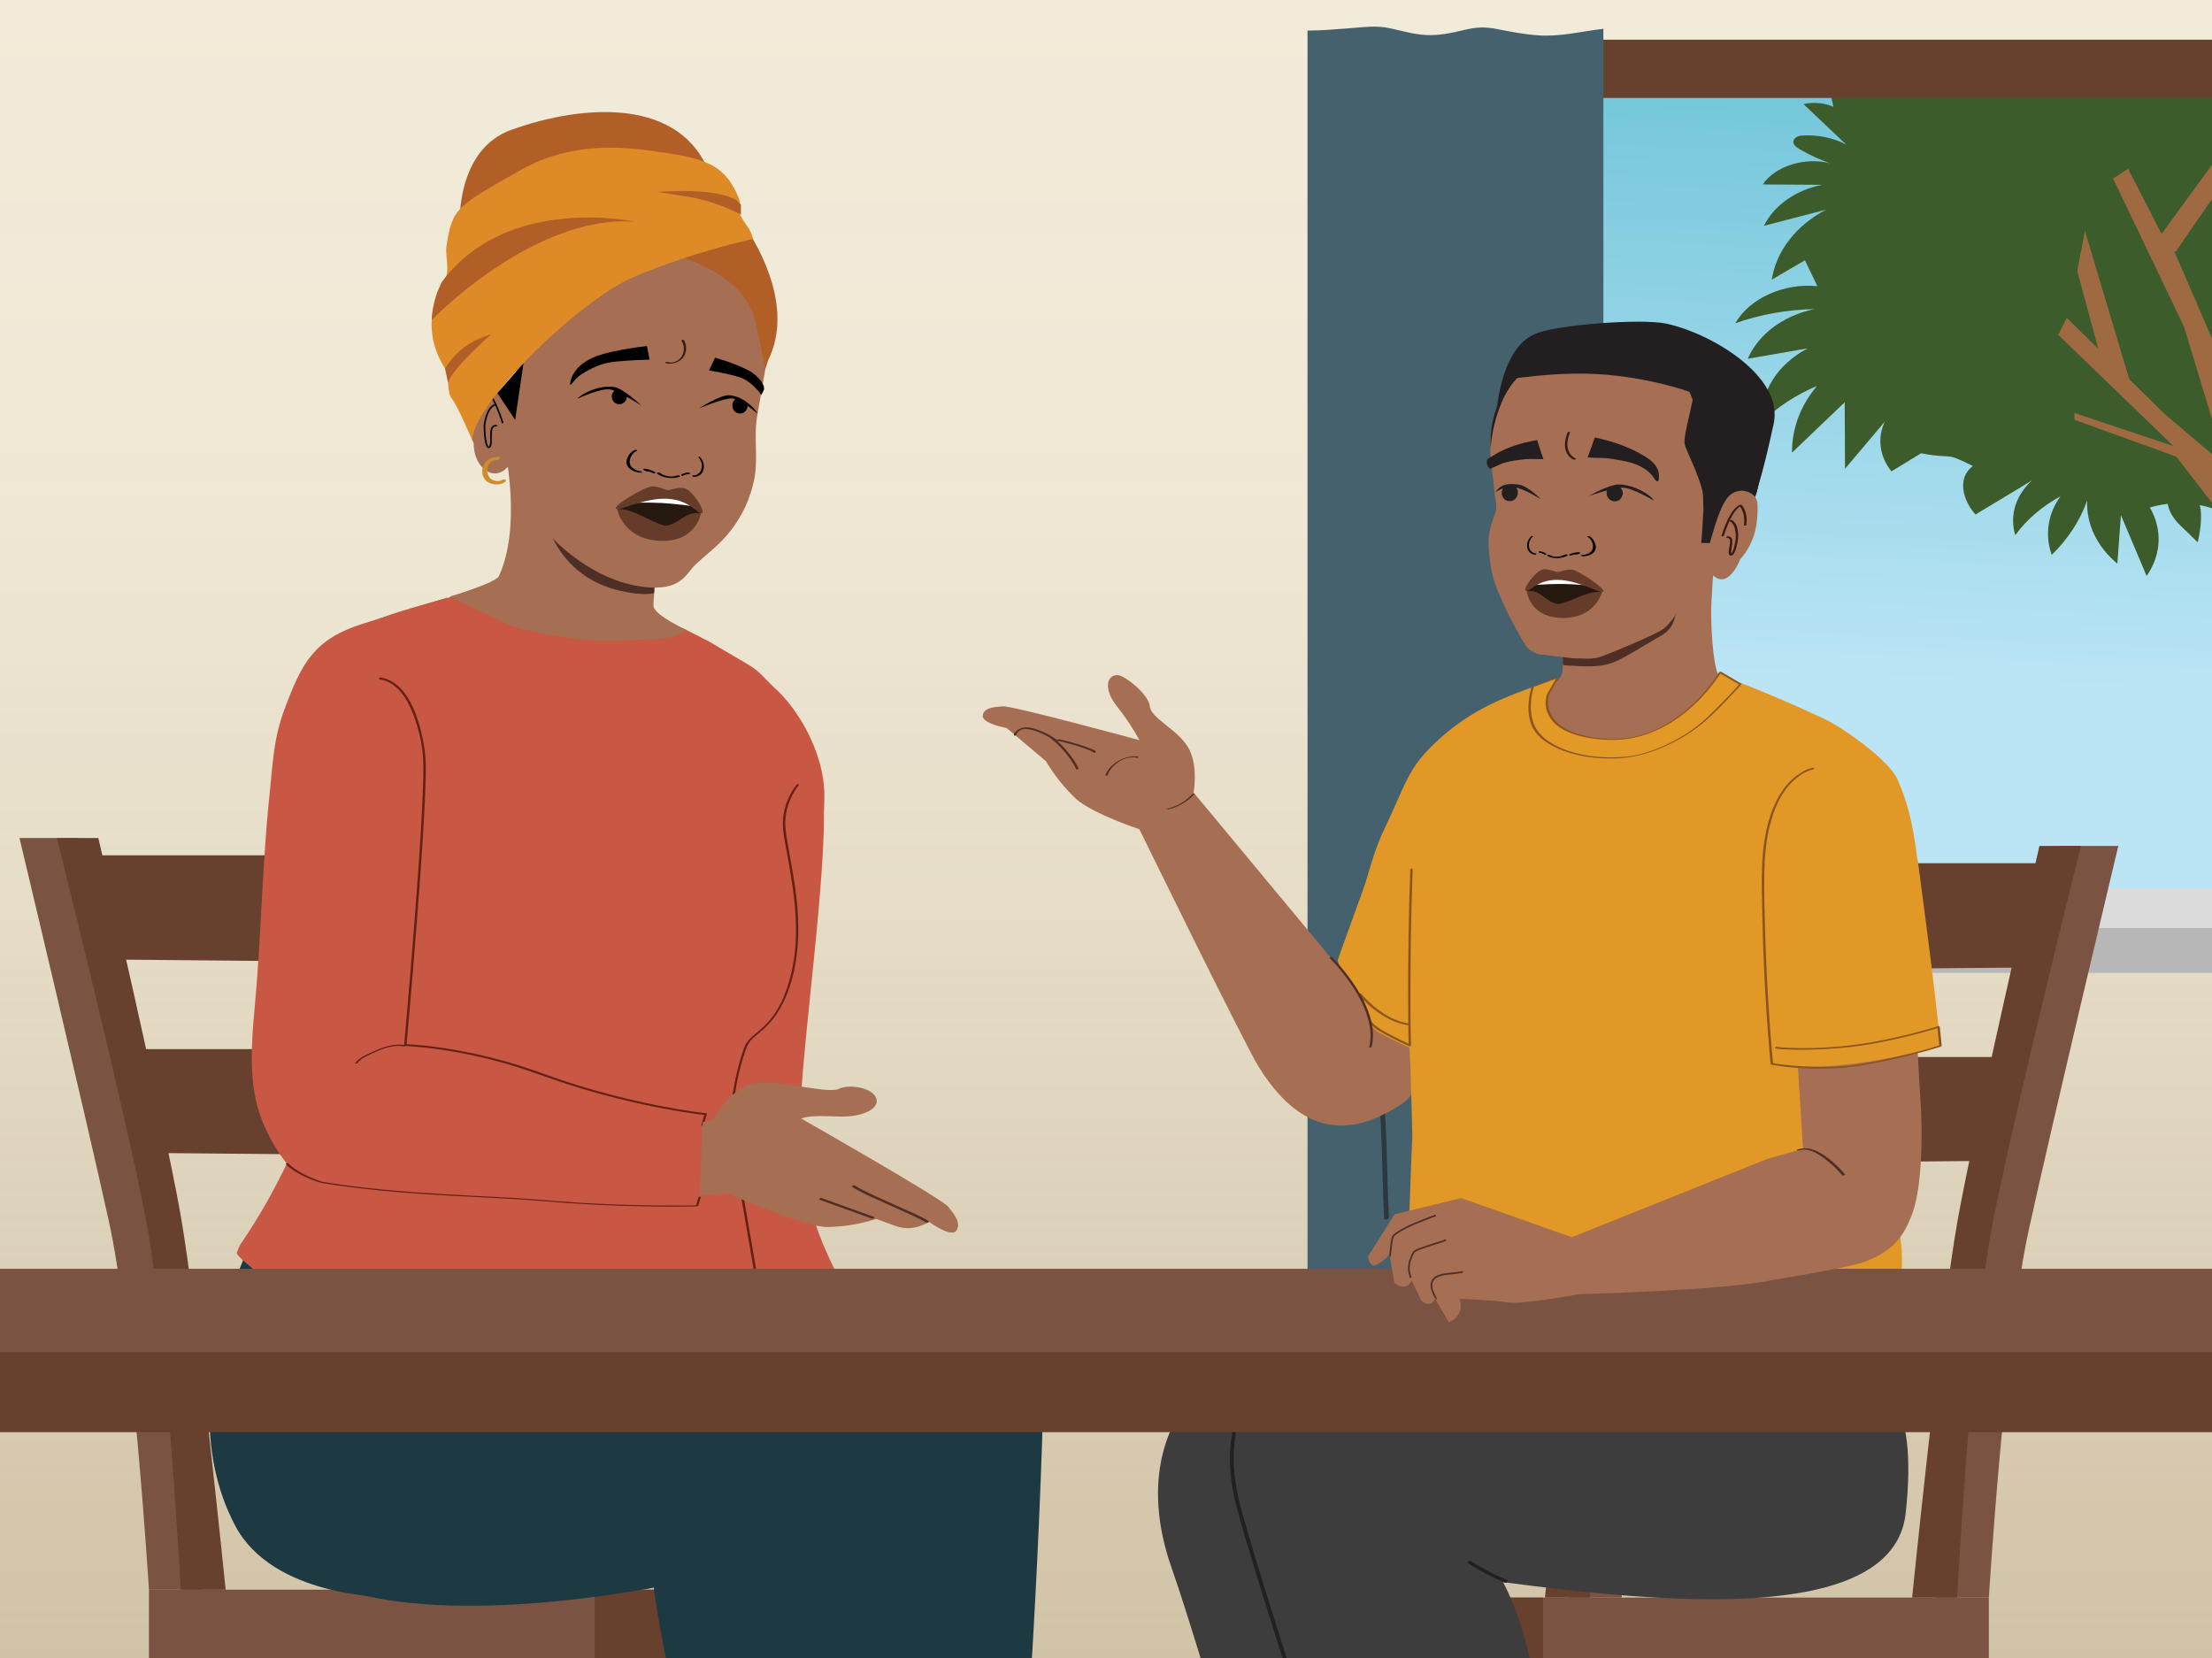 <?xml version="1.0" encoding="UTF-8"?>
<svg xmlns="http://www.w3.org/2000/svg" xmlns:xlink="http://www.w3.org/1999/xlink" viewBox="0 0 1334 1000">
  <rect x="0" y="0" width="1334" height="1000" fill="#808080" stroke="none"/>
  <defs>
    <style>
      .cls-1 {
        fill: #3c5c2c;
      }

      .cls-2 {
        fill: #67402e;
      }

      .cls-3 {
        fill: #9f6a42;
      }

      .cls-4 {
        fill: #010101;
      }

      .cls-5 {
        fill: url(#linear-gradient-2);
      }

      .cls-6 {
        fill: #1d3942;
      }

      .cls-7 {
        fill: #653c29;
      }

      .cls-8 {
        fill: #231f20;
      }

      .cls-9 {
        fill: #f1eef7;
      }

      .cls-10 {
        stroke: #4f2e25;
      }

      .cls-10, .cls-11 {
        fill: none;
        stroke-miterlimit: 10;
      }

      .cls-12 {
        fill: #a66e53;
      }

      .cls-13 {
        fill: #ce8d2a;
      }

      .cls-14 {
        fill: url(#linear-gradient);
        opacity: .5;
      }

      .cls-11 {
        stroke: #010101;
        stroke-width: .96px;
      }

      .cls-15 {
        fill: #212121;
      }

      .cls-16 {
        fill: #3d3d3d;
      }

      .cls-17 {
        fill: #b7b7b7;
      }

      .cls-18 {
        fill: #e29926;
      }

      .cls-19 {
        fill: #fff;
      }

      .cls-20 {
        fill: #e19826;
      }

      .cls-21 {
        fill: #7b5342;
      }

      .cls-22 {
        fill: #8b5522;
      }

      .cls-23 {
        fill: #2d383d;
      }

      .cls-24 {
        fill: #45616e;
      }

      .cls-25 {
        fill: #8e6528;
      }

      .cls-26 {
        fill: #b15e27;
      }

      .cls-27 {
        fill: #f2ebd1;
      }

      .cls-28 {
        fill: #24180f;
      }

      .cls-29 {
        fill: #de8b27;
      }

      .cls-30 {
        fill: #dcdbdb;
      }

      .cls-31 {
        fill: #381c13;
      }

      .cls-32 {
        fill: #c85844;
      }

      .cls-33 {
        fill: #662117;
      }

      .cls-34 {
        fill: #4f2e25;
      }
    </style>
    <linearGradient id="linear-gradient" x1="-2945.67" y1="5326.66" x2="-1886.24" y2="5326.66" gradientTransform="translate(-4657.81 2936.77) rotate(90) scale(1 -1)" gradientUnits="userSpaceOnUse">
      <stop offset="0" stop-color="#f0ebe0"/>
      <stop offset=".18" stop-color="#eee8dd" stop-opacity=".99"/>
      <stop offset=".33" stop-color="#e8e1d4" stop-opacity=".97"/>
      <stop offset=".46" stop-color="#ded4c5" stop-opacity=".93"/>
      <stop offset=".59" stop-color="#d0c2b0" stop-opacity=".88"/>
      <stop offset=".72" stop-color="#bdab95" stop-opacity=".82"/>
      <stop offset=".84" stop-color="#a78e73" stop-opacity=".73"/>
      <stop offset=".96" stop-color="#8d6d4d" stop-opacity=".64"/>
      <stop offset="1" stop-color="#83603d" stop-opacity=".6"/>
    </linearGradient>
    <linearGradient id="linear-gradient-2" x1="1105.05" y1="604.79" x2="1133.13" y2="-61.85" gradientUnits="userSpaceOnUse">
      <stop offset=".29" stop-color="#bbe5f5"/>
      <stop offset=".81" stop-color="#76c7db"/>
    </linearGradient>
  </defs>
  <g id="Layer_3" data-name="Layer 3">
    <polyline class="cls-27" points="1372.37 1032.13 1372.37 -24.34 -34.67 -24.34 -34.67 1032.13"/>
    <polyline class="cls-14" points="1372.37 1047.04 -34.67 1047.04 -34.67 -12.39 1372.37 -12.39"/>
    <rect class="cls-5" x="818.16" y="35.47" width="599.16" height="536.3"/>
    <g>
      <path class="cls-1" d="M1680.74,136.08v.02c-2.57-7.92-7.51-15.26-14.9-20.93l15.17,4.68c-1.59-8.75-6.03-17-12.85-23.89l20.13,7.28c-4.1-14.36-21.09-25.62-39.29-26.01l-3.32-2.34c9.19-7.03,16.96-15.19,23.08-24.16-6.87.72-13.74,1.34-20.62,1.9-6.84,2.51-12.91,6.4-17.55,11.44,1.62-3.3,2.38-6.81,2.39-10.33-4.64.3-9.29.58-13.94.81,1.04,2.84,2.2,5.66,3.51,8.43-2.36-2.92-5.02-5.66-7.91-8.22-1.37.07-2.75.14-4.12.2-80.89,3.55-161.71-1.51-242.54-3.96-78.83-2.38-157.69-1.22-236.54-.98-6.64,7.84-11.36,16.85-12.78,26.39-3.8-10.15-18.52-16.6-31.01-13.61l25.74,24.4c-8.03-4.23-17.59-6.14-27.16-5.39-1.87.15-3.63,1.06-4.38,2.46-1.33,2.48,1.24,4.46,3.62,5.82,5.69,3.3,11.78,6.1,18.16,8.4-14.87-3.85-32.96,1.46-40.56,12.75l35.77.23c-15.9,3.15-28.95,12.35-35.04,24.71l37.38-9.7c-18.01,9.45-29.98,24.9-32.69,42.2l20.01-11.7,7.52,15.64c-20.03-2.13-41.09,7.37-49.49,22.33,15.05-5.31,31.22-8.2,47.62-8.52-18.68,3.91-33.73,15.14-40.14,29.95l36.17-6.28c-18.44,9.64-29.01,26.67-27.58,44.47,9.13-9.01,20.41-16.42,33.17-21.78-9.97,11.82-15.23,25.86-15.04,40.2l31.76-30.37c.06,13.36.12,26.72.19,40.07l23.98-28.37c-4.65,9.93-3.15,21.08,4.04,29.96l17.88-10.9c21.06,4.03,12.75-1.52,31.21,7.67-11.59,9.08-3.36,24.23,1.62,29.24,11.33-6.85,22.67-13.69,34.02-20.52-9.88,8.94-13.65,21.29-10.06,32.96,6.85-9.34,16.15-17.34,27.25-23.41-7.68,10.68-9.58,23.46-5.25,35.32,9.84-9.6,17.1-20.76,21.34-32.77-.61,14.19,5.98,27.96,18.22,38.07.71-9.76,1.42-19.51,2.13-29.26,5.16,12.2,10.32,24.43,15.5,36.67,8.93-12.66,9.66-28.08,1.96-41.26,13.12-3.91,27.6-3.4,40.26,1.42,15.7,11.35,39.83,9.8,53.15-3.41l4.1-4.07c-4.67,9.48-5.18,19.98-1.44,29.73,3.73-11.43,10.39-22.09,19.52-31.28-4.74,12.25-5.43,25.31-2.01,37.85,12.32-9.95,18.89-23.67,18.1-37.78,4.66,7.02,9.31,14.08,13.95,21.18,4.69-9.6,4.76-20.3.19-29.94,7.86,3.84,14.4,9.23,19.01,15.68,3.92-8.99,1.5-19.01-6.33-26.11l25.86-7.32,9.95,31.59s10.47-2.27,13.26-22.15c1-7.12-.43-11.95-2.66-15.26l15.63-4.42c4.99,6.27,7.88,13.49,8.38,20.95,5.98-6.11,10.16-13.25,12.23-20.88,3.45,6.11,6.9,12.21,10.34,18.32,5.37-5.06,8.19-11.59,7.91-18.27,2.07-1.49,3.91-3.15,5.63-4.88,67.04,24.64,109.14-33.6,111.48-49.26,1.28-8.55-.82-19.28-3.27-27.94,7.9-7.74,12.23-17.66,12.93-27.79l21.41,10.37c-.7-27.27-23.32-26.35-23.32-26.35Z"/>
      <path class="cls-3" d="M1310.82,269.08l-69.57-67.16,5.18-10.2,58.81,57.75,37.44,31.85-39.43-130.07,5.78-4.89,32.55,75.4,24.03-34.12h3.96s-27.99,40.04-27.99,40.04l13.97,65.97,23.79,21.67c.42-1.81.85-3.4,1.22-4.68l26.43-61.58-19.93-66.41,4.48-2.28s18.77,49.12,21.58,51.88c2.81,2.76,22.92-50.04,22.92-50.04l32.67-69.25,10.8,5.9-31.16,64.72,39.54-30.23,3.61,3.73-37,32.83s-29.64,46.41-28.51,50.95c1.14,4.54,87.22-22.3,87.22-22.3l2.83,5.24s-78.82,25.71-84.96,33.91-18.5,34.57-21.24,43.22c-2.18,6.73-6.94,16.22-6.61,20.09,0,0-11.03,23.91-11.9,54.62,5.24,13.85-6.48,31.63-4.69,46.05l-3.1,32.44-15.38-25.32,2.51-12.61c1.45-34.22-13.53-73.15-14.34-83.91l-43.81-56.85-61.48-22.29v-4.1s59.8,20.02,59.8,20.02Z"/>
      <polygon class="cls-3" points="1324.97 182.93 1283.43 101.81 1274.35 107.65 1317.18 197.21 1324.97 182.93"/>
      <polygon class="cls-3" points="1312.17 151.7 1363.86 76.64 1346.39 82.41 1295.91 151.62 1312.17 151.7"/>
      <polygon class="cls-3" points="1270.44 229.01 1252.74 163.39 1257.37 139.24 1285.8 234.36 1270.44 229.01"/>
      <path class="cls-1" d="M1307.4,298.28s-2.88,8.63,7.55,18.69l10.42,10.06s5.75-21.92-2.16-28.75c-7.91-6.83-15.81,0-15.81,0Z"/>
      <path class="cls-1" d="M1144.71,49.98c-11.98.05-23.96.08-35.93.09-2.72,0-4.76-1.04-6.14-2.6-.53.15-.82.24-.82.24l4.33,18.54c4.33,18.54,38.92,21.4,38.92,21.4l15.46,3.31-7.47-28.43c-1.51-5.76-4.51-9.79-8.34-12.56Z"/>
    </g>
    <path class="cls-30" d="M870.49,23.95v536.13s572.18,0,572.18,0V23.95s-572.18,0-572.18,0ZM893.62,47.72h523.69v488.01h-523.69V47.72Z"/>
    <rect class="cls-2" x="790.18" y="23.95" width="652.45" height="35.11"/>
    <rect class="cls-17" x="856.77" y="559.71" width="584.56" height="27.03"/>
    <path class="cls-24" d="M813.73,17.04c7.91-.63,16.22-1.77,23.97-.12,7.43,1.58,14.24,3.7,22.03,4.18,7.96.49,15.6-1.2,23.09-2.99,7.61-1.81,12.47-2.06,20.15-.56,8.15,1.6,16.17,3.15,24.59,3.76,13.56.98,26.29-2.45,39.4-3.93v863.14c-3.59,2.38-7.58,4.11-12.08,4.18-5.06.08-9.92-1.86-14.4-3.9-10.5-4.78-20.53-10.11-32.39-10.97-15.68-1.14-27.42,7.57-41.32,12.58-7.67,2.77-14.97,2.83-22.72.36-7.9-2.52-15.19-6.22-23.52-7.43-6.75-.99-25.81-.58-31.99.9V18.45c8.44-.03,16.8-.75,25.2-1.41Z"/>
    <path class="cls-23" d="M885.58,873.32c-1.7-25.83-2.97-51.7-3.82-77.57-.85-26.05-1.27-52.11-1.25-78.17s.49-51.72,1.33-77.57,1.88-51.9,2.85-77.84c.97-25.94,1.94-51.88,2.9-77.83.12-3.16.24-6.32.35-9.48.05-1.23-2.86-.66-2.9.35-.97,26.11-1.95,52.22-2.92,78.33-.97,25.88-1.98,51.77-2.87,77.65s-1.5,52.01-1.61,78.02c-.11,25.79.2,51.58.93,77.36.74,26.04,1.91,52.08,3.52,78.08.19,3.15.4,6.3.6,9.44.06.98,2.97.37,2.9-.78h0Z"/>
    <path class="cls-23" d="M837.63,734.29c-1.31-27.28-1.01-54.66-3.9-81.85-.81-7.62-1.88-15.2-3.3-22.73-.19-1.03-3.1-.32-2.9.78,5.05,26.85,5.58,54.24,6.36,81.47.22,7.7.47,15.41.84,23.11.05.97,2.95.37,2.9-.78h0Z"/>
  </g>
  <g id="Layer_1" data-name="Layer 1">
    <path class="cls-32" d="M432.48,392.65c23.65,8.38,52.7,39.31,62.28,74.83,9.58,35.52-16.44,190-11.79,221.28,5.92,36.44,1.28,45.16,36,106l5.19,9.48-66.08,4.41s-4.91-62.27-21.84-111.93c-16.92-49.66-3.77-304.07-3.77-304.07Z"/>
    <g>
      <path class="cls-2" d="M17.89,515.84h231.48s16,65.83,15.78,65.2c-.22-.63-233.32-2.65-233.32-2.65l-13.95-62.55Z"/>
      <g>
        <rect class="cls-21" x="89.83" y="958.75" width="458.98" height="67.12"/>
        <rect class="cls-2" x="358.64" y="958.75" width="190.18" height="67.12"/>
        <path class="cls-21" d="M89.83,958.75s-9.74-156.52-24.13-221.99c-14.39-65.47-53.95-231.32-53.95-231.32h35.32s38.25,169.62,50.02,226.66c11.77,57.04,24.28,226.66,24.28,226.66h-31.54Z"/>
        <path class="cls-2" d="M108.98,958.75s-8.37-156.52-20.74-221.99c-12.37-65.47-53.95-231.32-53.95-231.32h25.03s39.37,169.62,49.49,226.66c10.12,57.04,27.28,226.66,27.28,226.66h-27.11Z"/>
        <path class="cls-21" d="M311.28,958.75s-9.74-156.52-24.13-221.99c-13.75-62.55-9.16-57.6-59.19-231.32h40.57s38.25,169.62,50.03,226.66c11.77,57.04,24.28,226.66,24.28,226.66h-31.54Z"/>
        <path class="cls-2" d="M330.43,958.75s-8.37-156.52-20.74-221.99c-12.37-65.47-53.95-231.32-53.95-231.32h25.03s39.37,169.62,49.49,226.66c10.12,57.04,27.28,226.66,27.28,226.66h-27.12Z"/>
      </g>
      <path class="cls-2" d="M70.48,632.75h231.48s16,65.83,15.78,65.2c-.22-.63-233.32-2.65-233.32-2.65l-13.95-62.55Z"/>
    </g>
    <g>
      <path class="cls-2" d="M1271.36,520.61h-231.48s-16,65.83-15.78,65.2c.22-.63,233.32-2.65,233.32-2.65l13.95-62.55Z"/>
      <g>
        <rect class="cls-21" x="740.44" y="963.52" width="458.98" height="67.12" transform="translate(1939.86 1994.16) rotate(-180)"/>
        <rect class="cls-2" x="740.44" y="963.52" width="190.18" height="67.12" transform="translate(1671.06 1994.16) rotate(-180)"/>
        <path class="cls-21" d="M1199.42,963.52s9.74-156.52,24.13-221.99c14.39-65.47,53.95-231.32,53.95-231.32h-35.32s-38.25,169.62-50.02,226.66c-11.77,57.04-24.28,226.66-24.28,226.66h31.54Z"/>
        <path class="cls-2" d="M1180.27,963.52s8.37-156.52,20.74-221.99c12.37-65.47,53.95-231.32,53.95-231.32h-25.03s-39.37,169.62-49.49,226.66c-10.12,57.04-27.28,226.66-27.28,226.66h27.11Z"/>
        <path class="cls-21" d="M977.97,963.52s9.74-156.52,24.13-221.99c13.75-62.55,9.16-57.6,59.19-231.32h-40.57s-38.25,169.62-50.03,226.66c-11.77,57.04-24.28,226.66-24.28,226.66h31.54Z"/>
        <path class="cls-2" d="M958.82,963.52s8.37-156.52,20.74-221.99c12.37-65.47,53.95-231.32,53.95-231.32h-25.03s-39.37,169.62-49.49,226.66c-10.12,57.04-27.28,226.66-27.28,226.66h27.12Z"/>
      </g>
      <path class="cls-2" d="M1218.78,637.51h-231.48s-16,65.83-15.78,65.2c.22-.63,233.32-2.65,233.32-2.65l13.95-62.55Z"/>
    </g>
    <path class="cls-6" d="M171.91,709.47s-77.81,120.29-30.08,210.69c22.74,43.05,90.8,43.01,90.8,43.01l69.81-87.79v-145.18l-130.53-20.73Z"/>
    <path class="cls-32" d="M441.17,648.12c1.56-9.44,2.68-19.63,5.33-28.82,5.11-17.73,23.62-27.25,39.03-34.57,3.74-1.78-6.44-3.16-2.62-4.7.03-13.48,8.12-29.3,8.22-42.79.15-21.71,7.54-41.48,5.77-63.15-1.67-20.47-13.84-44.71-29.73-59.21-6.66-6.08-8.92-10.16-16.72-14.52l-23.34-13.75c-.89-.27-14.1-7.33-15.02-7.54-1.95-.44-3.35-.41-4.18-1.62l-9.76-3.82-62.17-33.34-44.13,14.75s-61.27,14.66-73.83,22.99c-15.37,10.15-12.31,214.55-12.31,214.55,0,0-7.12,79.77-60.78,158.02-.35.51-1.88,4.21-2.11,4.8-.7,1.84,10.68,10.59,12.18,11.68,4.65,3.35,12.66,4.63,17.94,6.82,10.77,4.47,19.99,4.14,31.36,6.43,15.48,3.12,31.07,5.76,46.79,7.3,14.66,1.44,30.09-.5,44.54,1.71l163.82,1.12s-12.53-74.59-12.53-74.59c-1.44-8.57-3.79-16.9-4.88-25.57-1.14-9.02-1.68-18.12-1.61-27.22.03-4.45.17-8.91.53-13.34.04-.55.11-1.09.2-1.63Z"/>
    <path class="cls-6" d="M628.4,871.14c-3.53,105.74-14.08,286.32-30.87,394.25,0,0-81.41,40.45-93.45,16.79,0,0-29.29-220.7-69.35-350.31-35.28-114.13-249.39-122.84-222.2-133.19,42.79-16.28,317.38-38.53,370.42-19.41,35.16,12.67,47.79,21.75,45.46,91.86Z"/>
    <path class="cls-6" d="M586.05,779.26c-3.77-3.22-7.82-6.27-12.1-8.95-139.98-11.84-357.64,14.78-357.64,14.78,0,0-101.1,31.94-71.65,120.53,39.03,117.4,329.45,41.11,429.1,4.62.48-.17.94-.36,1.41-.53.57-6.81,1.49-13.59,2.66-20.28,2.65-15.14,6.65-29.98,11.61-44.4,5.05-14.69,11.17-28.96,18.34-42.59-6.47-8.42-13.68-16.29-21.73-23.17Z"/>
    <path class="cls-6" d="M574.98,784.73s-15.25.38-35.95,5.89c1.94-10.82,1.76-18.49,1.76-18.49-2.46-2.02-5.04-4.07-7.73-6.15-11.25,6.02-21.97,13.17-32.18,21.07-11.87,9.18-23.06,19.4-33.46,30.48-10.03,10.68-19.33,22.23-27.54,34.61-2.32,3.51-35.71,7.09-37.83,10.75.38.04.07,21.05.44,21.08-30.22,57.1,17.26,141.6,14.3,243.15-2.6,89.17-2.84,101.91-7.63,149.28,14.26,21.43,125.01,11.4,125.01,11.4,13.88-137.58,40.81-503.07,40.81-503.07Z"/>
    <line class="cls-25" x1="401.08" y1="552.11" x2="400.97" y2="553.83"/>
    <path class="cls-32" d="M247.62,601.76l-2.04,46.03c.5.48,1.24.7,1.96.25,6.12-3.82,11.97-5.83,17.8-10.16l136.04,52.43-5.22,64.34s-142.59-20.95-176.47-29.32c-1.93-.48-22.94-6.67-24.79-7.2-17.99-5.13-32.46-29.27-38.17-45.95-7.1-20.71-4.97-44.72-3-66.13,3.9-42.37,4.34-84.67,8.83-126.98,2.15-20.22,2.25-33.54,9.46-52.55,10.12-26.68,17.3-41.06,47.07-50.45l50.7-15.68"/>
    <path class="cls-33" d="M244.46,630.3c-5.74-.97-11.4.54-16.69,2.72-2.63,1.08-5.23,2.28-7.76,3.58-2.21,1.14-4.29,2.49-5.75,4.54-.38.54,1.07.43,1.35.04,1.4-1.98,3.45-3.22,5.59-4.28s4.45-2.14,6.72-3.1c4.95-2.08,10.26-3.62,15.66-2.71.47.08,1.7-.66.89-.79h0Z"/>
    <path class="cls-33" d="M421.2,722.09c-.51,1.76-1.01,3.53-1.52,5.29l1.03-.43c-8.75.21-17.51.16-26.26.06-19.28-.23-38.57-.96-57.79-2.52-8.78-.71-17.55-1.45-26.35-1.97-9.28-.55-18.57-.99-27.86-1.48-20.45-1.07-40.89-2.31-61.24-4.61-5.38-.61-10.75-1.29-16.11-2.05-2.74-.39-5.47-.8-8.2-1.24-1.15-.18-2.34-.27-3.44-.65-5.54-1.9-11.07-4.36-15.88-7.71-1.39-.97-2.7-2.03-3.89-3.24-.27-.28-1.61.25-1.36.5,4.66,4.73,11.14,7.67,17.26,10.05,1.93.75,3.59,1.23,5.64,1.56,5.25.85,10.52,1.61,15.79,2.29,20.8,2.69,41.73,4.16,62.66,5.31,18.21,1,36.46,1.66,54.64,3.23,19.83,1.71,39.69,2.73,59.6,3.08,10.56.19,21.17.37,31.73.03.15,0,.3,0,.46,0,.22,0,.94-.14,1.03-.43.51-1.76,1.01-3.53,1.52-5.29.09-.32-1.32-.14-1.43.25h0Z"/>
    <path class="cls-33" d="M228.97,409.75c11.93,1.77,18.16,14.49,21.53,24.74,2.66,8.07,4.57,16.7,4.78,25.23.14,5.45-.04,10.91-.23,16.36-.28,7.66-.68,15.31-1.13,22.96-.53,8.98-1.12,17.96-1.75,26.93-.66,9.45-1.37,18.89-2.1,28.33-.7,9.05-1.43,18.1-2.17,27.15-.64,7.76-1.29,15.53-1.96,23.29-.49,5.7-.98,11.39-1.49,17.09-.24,2.73-.55,5.46-.73,8.19,0,.12-.02.24-.03.35-.04.39.38.51.68.52,1.22.03,3.11.15,4.61.26,4.36.32,8.71.79,13.04,1.36,15.08,1.99,30.01,5.2,44.62,9.45,9.56,2.78,18.86,6.27,28.27,9.49s18,5.84,27.13,8.34c14.28,3.92,28.73,7.2,43.32,9.76,4.49.79,8.99,1.51,13.51,2.13,1.37.19,2.73.37,4.1.53.63.08,1.46.32,2.09.24.08-.01.19.02.28.03l-.45-.66c-.63,2.18-1.26,4.35-1.89,6.53-.24.83,1.2.86,1.39.2.63-2.18,1.26-4.35,1.89-6.53.1-.33-.09-.62-.45-.66-5.39-.53-10.77-1.38-16.11-2.27-14.02-2.32-27.94-5.34-41.69-8.95-9.01-2.36-17.94-4.99-26.79-7.89-9.54-3.13-18.9-6.77-28.49-9.74-15.18-4.71-30.72-8.3-46.45-10.59-4.86-.71-9.74-1.3-14.63-1.71-1.48-.13-2.96-.24-4.45-.32-.77-.04-1.66-.2-2.43-.12-.1.01-.2,0-.3,0l.68.52c.17-1.91.34-3.82.51-5.73.46-5.14.91-10.27,1.35-15.41.64-7.44,1.27-14.88,1.89-22.33.74-8.94,1.47-17.88,2.17-26.82.75-9.52,1.47-19.04,2.15-28.56s1.29-18.35,1.85-27.54c.49-8.04.94-16.08,1.28-24.13.25-5.97.46-11.96.41-17.94-.06-6.98-1.14-13.78-2.8-20.58-1.56-6.37-3.67-12.7-6.88-18.45-2.62-4.69-6.12-9.16-10.86-11.84-2.11-1.19-4.4-1.98-6.8-2.33-.75-.11-1.46.97-.49,1.11h0Z"/>
    <path class="cls-33" d="M480.48,473.16c-2.2,2.58-3.88,5.72-5.21,8.82-2.4,5.59-3.57,11.69-3.04,17.77.43,4.93,1.43,9.82,2.32,14.68,1.22,6.6,2.42,13.2,3.37,19.84,2.25,15.77,3.23,32,.29,47.75-2.29,12.27-6.59,25.14-15.12,34.55-2.36,2.6-5.03,4.84-7.72,7.09-2.02,1.69-4.08,3.45-5.44,5.74-.79,1.33-1.27,2.83-1.78,4.28-.82,2.36-1.55,4.75-2.22,7.15-1.77,6.36-3.14,12.84-4.11,19.38-1.09,7.4-1.67,14.9-1.33,22.38.25,5.53,1.28,10.88,2.3,16.3,1.91,10.17,3.7,20.37,5.49,30.57,1.89,10.79,3.74,21.59,5.59,32.39,1.09,6.37,2.17,12.75,3.24,19.12.05.31.1.62.16.93.1.6,1.55.24,1.45-.39-.75-4.49-1.51-8.97-2.28-13.45-1.72-10.12-3.45-20.24-5.21-30.36-1.87-10.76-3.75-21.52-5.71-32.26-.74-4.06-1.49-8.11-2.28-12.16-1.42-7.27-1.62-14.69-1.15-22.06.81-12.68,3.3-25.55,7.48-37.57.97-2.8,2.09-5.11,4.23-7.19s4.63-3.92,6.88-5.95c7.76-7.02,12.61-16.21,15.8-26.09,4.95-15.37,5.74-31.46,4.4-47.45-1.13-13.42-3.85-26.56-6.11-39.81-.83-4.86-1.55-9.69-.95-14.63.71-5.94,2.91-11.69,6.19-16.68.52-.79,1.06-1.59,1.68-2.31.58-.68-.81-.79-1.19-.35h0Z"/>
    <path class="cls-12" d="M304.62,271.75s9.97,45.77-3.72,75.68c-1.91,4.17-29.66,12.37-29.66,12.37l37.15,17.68c17.26,5.15,46.68,10.82,71.55,8.63,10.86-.96,25.78.92,34.07-6.16h0s-19.05-8.76-19.84-14.11c-.78-5.35,5.47-50.03,5.47-50.03"/>
    <path class="cls-34" d="M394.62,353.21s-10.17-5.6-16.58-7.39c-6.41-1.79-17.37-1.38-46.95-26.91,0,0,8.74,31.46,46.43,38.11,0,0,10.56,2.27,16.95.7l.15-4.5Z"/>
    <path class="cls-12" d="M426.55,160.44c.13.11.27.21.41.32-.14-.22-.28-.45-.37-.68l-.03.35ZM442.41,165.02c.22.24.46.48.71.71l.03-.29s-.71-.77-.74-.42ZM327.3,318.11c13.87,16.64,36.27,32.68,59.99,35.77,23.73,3.09,26.28-7.93,32.22-13.44,9.89-9.19,13.65-11,21.07-20.35,7.16-9.03,12.2-20.05,14.37-31.51,2.35-12.4-.39-24.55,1.55-36.92.87-5.61,5.17-27.65,6.69-40.66,1.52-13.02-10.17-34.39-10.17-34.39-.46-3.59-2.17-6.23-3.84-9.22l-1.54-.13s.74.42.64,1.48c-1.92-.47-3.77-1.69-5.16-2.99v.06c-2.41.86-4.62-.4-6.39-2.33-.03.35.29,1.09.68,1.12-2.34.15-4.55-1.11-5.97-2.65-.03.35.3,1.09.26,1.44-1.72-.47-3.39-1.53-4.76-2.61.31.49,9.1-.1,9.08.14-2.33.15.24,1.15-1.53-.78l-1.79-1.48c-1.95.19-1.98,1.35-3.4-.19.35.39-.72-3.98-.75-3.62-2.31-.2-1.66-.3-3.49-1.52-.03.35-6.48,1.75-6.51,2.1-1.92-.17-1.57,1.64-2.98.1.35.39,1.52-1.36,1.87-.97-2.33.15-3.33,1.56-5.1-.37.35.39-7.26-4.53-7.26-4.53-2.34.15-2.01.91-3.81-.66.71.77-10.58-1.58-10.26-.84-1.92-.17,3.06,7.36,1.61,6.17-.03.35-4.33-1.44-4.33-1.44-1.95.19.78,2.2-.64.66-.03.35.26,1.44.65,1.48-2.4.86-5.03-.08-7.21-1.69.71.77,1.03,1.51,1.38,1.9-1.92-.17-3.49.05-5.29-1.52-.03.35.64,1.48,1.03,1.51-1.98.54-4.26-.01-6.09-1.24-.03.35.68,1.12,1.03,1.51-1.56.22-3.1.09-4.54-1.11l1.03,1.51c-1.54-.13-2.75.47-4.99-.43-.03.35.71.77.68,1.12-1.15-.1-2.69-.23-3.81-.69-.03.35,1.06,1.16.68,1.12-1.54-.13-2.75.47-4.61-.4.35.39.68,1.12,1.03,1.51-1.54-.13-3.1.09-4.58-.75-.03.35.29,1.09.65,1.48-1.54-.13-2.75.47-4.61-.4-.03.35.68,1.12,1.03,1.51-1.54-.13-3.11.09-4.61-.4-.03.35.71.77,1.06,1.16-1.54-.13-3.1.09-4.97-.79-.06.7.29,1.09.26,1.44-1.15-.1-1.89-.52-3.04-.62l-1.98.54c-5.99,6.59-7.66,30.25-7.66,30.25-12.74,8.49-19.03,27.48-19.23,34.22-.2,6.73-3.38,21.03-3.38,21.03-1.71-2.63-5.47-8.29-6.38-11.21-.94-2.57.11-5.68-.83-8.24-2.97-5.94-10.8-4.85-15.34-1.69l-.81,1.1c-6.57,7.46-2.28,32.8,1.45,40.53,0,15.1,12.53,24.09,20.86,13.89l1.58,6.02"/>
    <path class="cls-13" d="M300.14,275.48c-4.36.11-8.59,3.07-9.28,7.54-.32,2.02.19,4.08,1.34,5.77.87,1.28,1.96,2.01,3.36,2.61,2.8,1.19,6,1.02,8.66-.47.48-.27,1.16-.79.73-1.4-.38-.54-1.5-.42-1.99-.15-1.73.96-3.49,1.03-5.32.3-.48-.19-1.05-.5-1.54-.83s-.42-.32-.78-.77c-2.02-2.51-2.1-6.24.05-8.67.57-.64,1.17-1.1,1.84-1.41.1-.05.19-.09.29-.13,0,0,.46-.17.22-.09.23-.08.47-.14.71-.2.31-.07.89-.13,1.4-.14.6-.01,1.56-.45,1.65-1.12.09-.74-.82-.85-1.33-.84h0Z"/>
    <path d="M315.7,219.08l-5.02,34.13-10.75-16.19s11.23-12.86,15.77-17.94Z"/>
    <g>
      <path class="cls-4" d="M408.15,286.81c-2.96,1.23-7.25.51-9.95-1.5-.6-.44-2.74-.25-1.9.37,3.57,2.65,9.75,3.4,13.57,1.82.38-.16.34-.44-.1-.63-.46-.2-1.21-.23-1.61-.06"/>
      <path class="cls-4" d="M395.14,284.77c-1.83-1.06-3.92-1.72-6.04-2.07-.31-.05-.72.03-.97.22-.19.14-.25.35-.03.51.93.65,2.17.99,3.32,1.07.36.03.85-.02,1.08-.32.21-.27-.12-.49-.4-.51-.95-.06-1.91-.34-2.68-.87-.33.24-.67.48-1,.72,1.89.31,3.76.92,5.39,1.87.32.19.82.13,1.14-.03.24-.11.51-.4.18-.6"/>
      <path class="cls-4" d="M386.66,284.3c-2.49-.28-5.32-1.61-6.39-3.58-1.61-2.98.51-7.29,3.77-8.82.36-.17.2-.44-.14-.54-.44-.13-.98-.01-1.35.16-2.85,1.33-4.92,4.85-4.75,7.52.17,2.5,2.4,4.43,5.32,5.41.87.29,1.8.51,2.73.62.38.04,1.07-.01,1.28-.29.21-.28-.12-.44-.47-.48"/>
      <path class="cls-4" d="M412.82,285.95c-.11-.3.15-.46.35-.44.67.08,1.37-.05,1.99-.46.2.29.39.57.59.86-1.36.03-2.75.35-4.02,1.05-.25.14-.59,0-.79-.19-.15-.15-.29-.47-.04-.62"/>
      <path class="cls-4" d="M410.91,286.14c1.43-.78,2.98-1.12,4.5-1.15.22,0,.5.14.64.36.11.17.12.39-.06.5"/>
      <path class="cls-4" d="M417.97,286.73c1.63.08,3.63-.83,4.59-2.63,1.45-2.71.62-6.16-1.25-8.13-.2-.21-.06-.46.17-.51.3-.07.63.13.84.35,1.63,1.72,2.55,4.37,2.05,6.99-.46,2.45-2.16,4.04-4.17,4.58-.6.16-1.22.25-1.83.22-.25-.01-.68-.16-.77-.47-.1-.31.14-.42.37-.41"/>
    </g>
    <path d="M421.69,246.23s12.55-8.03,17.84-7.85c7.72.26,15.28,7.07,17.46,11.26,0,0-10.31-9.34-15.75-9.36-5.2-.02-19.55,5.95-19.55,5.95Z"/>
    <path d="M386.8,244.62s-10.67-10.26-16.39-11.2c-8.34-1.37-18.99,3.45-22.24,7.09,0,0,14.14-6.71,19.99-5.59,5.59,1.08,18.63,9.7,18.63,9.7Z"/>
    <path d="M459.13,238.31c.07-.2.11-.42.21-.59.33-.57.65-1.14.95-1.72.13-.42.32-.81.55-1.18,0-.03,0-.04,0-.06-.12-.56-.16-1.12-.14-1.66-.44-1.13-.84-1.84-.91-1.97,0,0-1.78-3.19-5.71-6.08-2.71-1.99-10.95-5.99-22.84-9.31-.69,1.45-1.38,2.91-2.07,4.37-.52,1.11-1.04,2.22-1.56,3.33,4.35.66,7.99,1.41,10.71,2.05,5.74,1.33,8.67,2.03,11.54,3.79,3.01,1.84,5.23,4.12,6.08,5.02,1.2,1.26,2.03,2.08,2.84,3.4.13.21.24.41.35.62Z"/>
    <path d="M390.15,208.72c.3,1.55.61,3.1.91,4.65.23,1.18.45,2.37.67,3.55-5.5.08-10.16.35-13.67.62-7.42.56-11.21.88-15.31,2.25-4.31,1.44-7.81,3.43-9.17,4.21-1.91,1.1-3.2,1.81-4.66,3.03-3.18,2.64-4.2,5.1-4.82,5.03-.57-.06-.07-2.14-.02-2.36,1.27-5.24,5.69-9.08,6.02-9.39,0,0,3.31-2.96,9.11-5.32,4-1.63,15.4-4.54,30.96-6.27"/>
    <path d="M445.78,239.92c-.44,0-.87.07-1.29.23-1.6.6-2.27,2.08-2.42,2.43-.81,1.93-.4,4.76,1.76,6.1,1.59.99,3.81,1,5.3-.28,1.11-.96,1.95-2.65,1.68-4.27-1.8-1.24-3.42-2.73-5.02-4.21Z"/>
    <path d="M377.85,237.98c-.44-.3-.89-.59-1.34-.88-.95-.62-1.86-1.33-2.52-2.26-.01-.02-.02-.04-.03-.05-1.18-.07-2.31.13-3.01.61-.32.22-1.18.85-1.69,2.04-.65,1.51-.24,3.37.62,4.57,1.14,1.6,3.3,2.11,5.08,1.53,2.35-.77,3.41-3.3,3.17-5.34-.09-.07-.18-.14-.28-.21Z"/>
    <path class="cls-11" d="M303.21,255.18c-7.1-22.3-13.59-23.08-13.59-23.08,0,0-4.86,4.54-3.65,14.69"/>
    <path class="cls-11" d="M299.66,256.81c-5.77-1.14-2.34,10.12-4.2,12.51-1.86,2.39-3.34-4.58-3.27-12.82,0,0,1.06-11.03,6.77-12.51"/>
    <path class="cls-26" d="M454.59,190.41c-7.54-21.35-30.44-34.8-78.5-44.93-48.07-10.13-87.58,4.35-87.58,4.35,28.63-67.62,99.01-59.23,114.75-57.86,15.74,1.37,85.47,73,60.09,125.1l-1.78,5.34s-5.6-28.12-6.97-32Z"/>
    <path class="cls-26" d="M277.28,134.29s-2.05-44.1,31.05-55.98c44.21-15.87,102.96-19.47,119.86,27.12l-150.91,28.85Z"/>
    <path class="cls-29" d="M272.49,240.45c-3.21-3.85-1.4-13.86-4.07-18.1-14.01-22.24-7.19-42.24-.1-53.86,3.09-5.06.19-14.65.84-19.26,3.42-24.18,6.27-24.68,44.55-46.49,31.15-17.74,62.94-14.07,81.3-11.49,29.4,4.14,42.26,7.11,50.78,28.95,1.11,2.85-.53,4.93.31,8.32,1.19,4.79,7.23,9.61,7.93,15.61,0,0-38.01,8.28-72.04,23.03-34.03,14.75-97.67,77.76-97.07,98.34.02.65-8.87-20.8-12.43-25.06Z"/>
    <path class="cls-26" d="M260.34,192.98s61.69-63.94,122.69-59.25c0,0-77.13-16.94-116.6,36.36l-1.02,2.18c-2.68,5.73-4.32,11.89-4.86,18.2l-.21,2.51Z"/>
    <path class="cls-26" d="M446.86,129.38l-4-1.9c-9.3-4.42-19.18-7.47-29.35-9.06l-17.04-2.66s42.03-3.66,50.33,7.62l.06,6Z"/>
    <path class="cls-26" d="M296.2,201.66s-23.58,20.48-26,29.2l-1.78-8.51s7.89-15.46,27.78-20.68Z"/>
    <path class="cls-12" d="M700.55,516.45l-13.42-16.33s-27.78-9.18-38.01-18.13c-7.15-6.75-13.33-14.46-18.35-22.92l-23.63-19.95s-14.99-2.75-14.47-7.5c.52-4.75,6.4-5.2,12.11-5.63,5.71-.43,82.39,20.41,82.39,20.41-3.95-7.22-8.52-14.09-13.64-20.53-7.94-9.84-6.4-18.96.51-18.69,4.26.16,18.73,11.52,19.41,18.82.68,7.3,16.39,13.62,23.02,24.66,6.62,11.04,3.24,28.27,3.24,28.27,2.76,6.29,8.52,14.25,8.52,14.25-4.81,11.46-27.66,23.29-27.66,23.29Z"/>
    <path class="cls-34" d="M612.94,443.05c-.19-.45.87-1.54,1.07-1.73.58-.55,1.29-.99,2.03-1.29,1.51-.62,3.1-.42,4.66-.15,2.59.46,5.1,1.33,7.49,2.4,1.87.84,3.68,1.81,5.42,2.9.56.35,1.12.72,1.66,1.11.16.12.63.52.61.45l.43-.53h0c.24-.03.49-.05.73-.08.15.03-.39-.25-.53-.35-.55-.37-1.08-.76-1.61-1.15-.38-.28-1.67.33-1.24.66,3.1,2.45,5.95,5.2,8.47,8.24,2.6,3.13,5.2,6.53,6.82,10.28.23.54,1.66.11,1.45-.39-1.6-3.71-4.11-7.03-6.66-10.14s-5.53-6.03-8.75-8.57l-1.24.66c.68.51,2.15,2.04,3.15,1.51.19-.1.49-.27.43-.53-.06-.28-.56-.54-.76-.68-.68-.5-1.39-.96-2.11-1.4-2.37-1.46-4.89-2.72-7.5-3.7-2.74-1.03-6.07-2.12-9.04-1.85-1.58.14-3.16.79-4.42,1.75-.6.45-2.43,1.99-2.02,2.97.23.54,1.66.11,1.45-.39h0Z"/>
    <path class="cls-34" d="M638.69,446.64c-.29.52-.86.25-.17.36.32.05.64.1.96.16.9.18,1.79.4,2.68.62,1.84.47,3.67.98,5.49,1.51,1.93.56,3.83,1.19,5.72,1.86,1.41.5,2.82,1.02,4.19,1.61.44.19.88.39,1.3.62.14.08.27.15.4.24.15.11.1.16.12,0-.08.68,1.4.45,1.46-.14.11-.97-2.72-1.76-3.34-2.02-2.56-1.04-5.19-1.95-7.83-2.75-2.94-.89-5.91-1.74-8.92-2.38-.83-.18-2.87-.84-3.44.18-.37.67,1.09.62,1.37.11h0Z"/>
    <path class="cls-34" d="M668.17,467.31c-.33-.14.9-2.2,1.02-2.38,1.12-1.77,2.6-3.33,4.25-4.6,2.29-1.77,5.01-3.02,7.88-3.45.27-.04,3.76-.42,3.73.12,0,.17,1.43.02,1.45-.39.03-.56-2.39-.46-2.63-.45-2.09.06-4.17.51-6.13,1.22-4.06,1.48-7.8,4.25-10.07,7.97-.13.21-1.39,2.23-.86,2.45.27.11.67,0,.93-.1.05-.02.65-.3.44-.38h0Z"/>
    <path class="cls-12" d="M863.91,568.95l-49.29,23.22-95.93-115.53c-5.38,10.27-18.37,15.71-31.56,23.48,0,0,62.95,128.7,71.8,143.05,31.3,50.77,64.78,36.48,86.2,22.84,12.33-7.85,46.47-64.48,46.14-78.37-.07-3.17-28.01-18.8-27.37-18.69Z"/>
    <path class="cls-34" d="M718.98,479.03c-3.86,4.17-8.85,7.17-14.37,8.54-.16.04-.72.22-.65.47s.66.11.8.08c5.94-1.48,11.39-4.65,15.55-9.14.23-.25-.2-.3-.36-.3-.31,0-.75.13-.97.36h0Z"/>
    <path class="cls-16" d="M789.33,950.95c-1.75-5.22-3.77-10.34-5.97-15.35-4.98-11.32-10.98-22.11-17.66-32.37-6.87-10.55-14.52-20.54-22.9-29.78-5.7-6.28,16.02-20.85,9.6-26.31-15.68-82.28,379.32-10.47,379.32-10.47,0,0,25.68,1.9,17.55,75.93-10.31,93.87-272.14,33.3-358.28,25.93-.41-.04-1.25,12.45-1.66,12.41Z"/>
    <path class="cls-16" d="M706.45,945.27c23.04,65.86,73.94,252.16,105.68,331.81,0,0,87.28,4.44,93.86-15.64,0,0,1.9-446.11-51.6-453.32-39.43-5.31-106.54,8.97-126.9,25.71-24.44,20.09-39.18,59.57-21.04,111.44Z"/>
    <path class="cls-16" d="M749.12,901.13s13.41-2.57,32.54-2.19c-3.7-8.03-4.97-14.02-4.97-14.02,1.78-2.03,3.66-4.11,5.62-6.23,10.96,2.56,21.66,6.09,32.05,10.31,12.08,4.9,23.77,10.73,34.92,17.37,10.75,6.4,21.03,13.62,30.5,21.7,2.68,2.29,5.29,4.65,7.83,7.09-.32.1,5.26-.73,4.94-.63,37.01,38.65,36.08,124.94,57.49,203.24,15.7,57.42,36.2,123.88,36.2,123.88-8.5,19.32-114.37,27.25-114.37,27.25-37.64-104.22-122.76-387.77-122.76-387.77Z"/>
    <path class="cls-15" d="M866.4,1274.71c-.62-1.85-1.24-3.69-1.86-5.54-1.73-5.17-3.47-10.34-5.2-15.51-2.65-7.91-5.29-15.82-7.93-23.73-3.37-10.11-6.74-20.22-10.1-30.33-3.92-11.8-7.84-23.59-11.75-35.39-4.27-12.9-8.53-25.8-12.79-38.71-4.4-13.36-8.79-26.73-13.17-40.1s-8.78-26.89-13.14-40.34-8.33-25.76-12.46-38.66c-3.75-11.73-7.48-23.46-11.17-35.21-3.16-10.07-6.28-20.14-9.34-30.24-2.39-7.87-4.74-15.75-6.97-23.67-1.43-5.08-2.87-10.18-3.99-15.34-4.11-18.9-3.7-39.19,5.05-56.77,4.24-8.51,10.3-15.97,17.95-21.64s17.22-9.77,26.88-11.73c6.07-1.23,12.28-1.59,18.44-2.13,9.92-.87,19.83-1.74,29.75-2.61,12.86-1.13,25.71-2.25,38.57-3.38,12.24-1.07,24.49-2.14,36.73-3.22l23.45-2.05c1.08-.09,2.17-.19,3.25-.28.36-.03,1.36-.16,1.52-.55s-.13-.44-.55-.41c-4.41.39-8.82.77-13.22,1.16-10.61.93-21.21,1.86-31.82,2.79-13.15,1.15-26.3,2.3-39.46,3.46-11.78,1.03-23.56,2.06-35.34,3.1-6.76.59-13.53,1.19-20.29,1.78-13.81,1.21-27.42,5.21-38.79,13.34-15.17,10.84-24.04,28.04-26.31,46.34-1.64,13.19.02,26.47,3.32,39.27,1.69,6.53,3.56,13.02,5.46,19.49,2.65,9.01,5.39,17.99,8.16,26.96,3.41,11.04,6.87,22.06,10.37,33.08,3.92,12.38,7.89,24.75,11.87,37.11,4.29,13.31,8.6,26.62,12.94,39.92s8.85,27.12,13.31,40.68,8.74,26.59,13.13,39.88c4.12,12.47,8.25,24.93,12.38,37.39,3.68,11.08,7.36,22.15,11.05,33.22,3.04,9.13,6.09,18.25,9.13,27.37,2.21,6.61,4.42,13.23,6.64,19.84,1.19,3.54,2.37,7.08,3.56,10.63.15.44.3.89.45,1.33.19.56,2.45-.11,2.28-.61h0Z"/>
    <path class="cls-15" d="M908.74,952.9c-7.57-3.12-14.82-6.94-21.66-11.42-.87-.57-2.85.62-1.75,1.34,6.99,4.57,14.39,8.47,22.11,11.65,1,.41,2.65-1.02,1.31-1.58h0Z"/>
    <path class="cls-12" d="M1032.72,334.53s-3.26,54.04,3.32,72.34c1.6,4.44,29.61,17.6,29.61,17.6l-112.2,56.33-56.66-46.92s43.45-20.14,45.05-25.47c1.6-5.33.09-45.51.09-45.51"/>
    <path class="cls-20" d="M1144.4,470.17c-5.06-11.49-32.04-30.77-43.88-36.42-30.84-14.66-59.41-25.22-59.41-25.22,0,0-33.34,46.58-80.68,38.26-47.34-8.32-23.54-36.08-23.54-36.08l-14.77,4.47c-22.18,8.05-38.88,16.23-56.16,32.42-14.71,13.78-17.03,21.44-27.38,44.45-6.14,13.64-7.34,13.72-14.91,39.79-1.03,3.56-16.88,46.51-16.9,47.21-.05,2.24,13.4,37.78,25.65,44.15,13.74,7.14,16.2,7.95,17.51,8.59.51,1.1,1.88,52.62,1.8,54.1-1.33,25.87-1.35,46.54-3.27,72.36-.04.58-5.72,39.76-5.76,40.35,1.96.01,2.13.01,4.09.04,30.88.39,59.82-5.23,90.56-2.5,15.48,1.38-21.09,4.38-5.64,6.04,3.13.34,42.22,4.85,45.54,5.15,2.87.27,16,1.85,18.87,2.07,15.77,1.2,29.56,3.89,45.28,5.67,16.65,1.88,41.22,9.19,65.51,9.19,3.22,0,36.39,17,39.68,18.4.52-6.44-.23-69.84.25-76.28,3.97-55.33-48.47-118.97-51.53-154.25l35.17-10.63,33.71-16.98c-8.35-61.9-7.16-85.63-19.79-114.34Z"/>
    <path class="cls-22" d="M850.49,524.4c-.51,13.57-.83,27.15-1.05,40.73-.25,15.3-.38,30.6-.22,45.9.07,6.5.08,13.02.29,19.52l1.15-.54c-3.17-1.4-6.29-2.92-9.38-4.5-4.49-2.29-9.33-4.64-13.06-8.09-.46-.43-.97-.9-1.28-1.45.14.25-.03-.12-.07-.22-.14-.4-.29-.8-.44-1.2-1.04-2.85-2.08-5.7-3.12-8.56-.8-2.2-1.61-4.4-2.41-6.6l-1.39.51c5.11,6.28,11.99,11.7,19.27,15.19,3.26,1.56,6.71,2.69,10.29,3.23.71.11,1.48-.9.5-1.04-10.54-1.61-19.92-8.45-27.05-16.1-.58-.62-1.16-1.25-1.69-1.91-.34-.41-1.62-.12-1.39.51,1.79,4.9,3.58,9.8,5.37,14.71.43,1.19.69,2.15,1.56,3.06,3.31,3.46,7.93,5.73,12.11,7.92,3.72,1.95,7.49,3.8,11.33,5.5.33.15,1.17-.07,1.15-.54-.4-12.99-.39-26.03-.34-39.02.05-15.22.29-30.44.67-45.65.18-7.16.39-14.32.66-21.48.03-.75-1.44-.53-1.47.11h0Z"/>
    <path class="cls-12" d="M1021.33,420.75c-28.79,13.45-60.97,12.25-84.79-8.36,6.36-3.27,6.15-9.22,6.53-10.6,1.42-5.11.98-40.08.98-40.08l90.45-29.19s-6.37,54.99.49,72.26c.37.92,3.38,5.04,5.64,6.98-5.4,4.6-12.81,5.95-19.3,8.99Z"/>
    <path class="cls-34" d="M925.63,365.87c2.83,5.08,5.4,10.35,8.44,15.29.05.08.06.15.08.22.28-.2.64-.22.89.17,2.14,3.34,4.26,4.78,6.12,8.32,1.6,3.05,1.39,7.61,1.37,11.19,2.39.52,6.87.36,9.9.72,20.55.68,21.1-2.06,49.38-18.43,8.98-5.19,7.63-12.28,9.37-13.52-28.1-2.23-56.11-2.46-85.55-3.97Z"/>
    <path class="cls-8" d="M1058.03,300.36s4.92-13.2,11.66-45c6.03-28.47-37.95-54.54-64.99-60.21-14.87-3.12-65.33.63-78.6,6.07-13.27,5.45-20.95,22.66-23.77,47.74,0,0,9.21-24.58,25.12-23.18,12.98,1.15,55.24-3.18,65.98,2.07,10.74,5.25,34.44,16.33,33.47,55.86-.26,10.77,19.42.41,24.33,7.17,4.92,6.75,6.78,9.48,6.78,9.48Z"/>
    <path class="cls-12" d="M1033.99,345.39l6.28-38.57,4.1-43.31-15.35-33.77-30.13-16.54-35.13-.64s-28.44,5.55-37.42,7.45c-8.98,1.91-15.76,12.42-22.38,24.24-6.62,11.81-5.03,32.05-5.03,32.05-.28.68.33,3.79.44,4.43,1.35,8.17,1.55,15.26,2.69,21.36.53,2.89.39,5.56-.6,8.19-3.91,10.36-4.08,14.87-3.55,21.36.73,8.85,1.98,16.42,4.87,23.49,3.07,7.51,7,15.64,7.8,17.24,0,0,8.84,16.92,10.85,18.63,2.01,1.71,5.07,3.37,6.53,3.6s20.7,2.42,20.7,2.42l8.97.22c3.05.07,6.08-.46,8.93-1.56,7.71-3,29.73-12.02,35.82-15.87,8.2-5.18,18.76-27.85,18.76-27.85"/>
    <path class="cls-8" d="M1027.3,307.52c-.32,3.35-.84,16.68-1.36,19.93l17.36.42c5.73-11.27,12.61-24.52,14.73-27.51,3.32-4.68,4.83-28.01,5.41-36.8l.12-1.89c.57-8.42-6.9-22.17-19.99-36.77-14.4-16.07-40.77-26-67.17-25.3-2.51.07-5.02.23-7.45.48-23.01,2.37-42.51,12.94-57.94,31.43-11.13,13.33-12.52,29.06-12.07,38.71,1.47-18.94,8.72-31.99,9.02-32.54,6.87-12.62,15.05-15.96,20.71-16.55,4.93-.51,8.56.97,9.27,1.29,5.5,1.49,13.68,1.09,19.58.48,4.4-.45,7.9-1.05,8.85-1.22,3.04-1.92,7.52-3.22,12.99-3.79,12.69-1.31,30.86,1.72,34.39,7.43,3.91,6.34,12.36,28.67,12.2,33.79"/>
    <path class="cls-12" d="M1032.3,346.18c9.78,10.74,17.2-8.9,17.2-8.9,10.16-11.48,10.53-24.02,10.43-32.61-.1-8.59-9.54-8.74-9.54-8.74-8.04.63-11.75,4.82-19.26,31.65"/>
    <path class="cls-8" d="M910.95,228.37c6.17-9.18,17.93-20.57,24.71-29.31,3.09-.18,18.34,0,21.55-.02,32.66-.2,75.8,20.08,79.59,32.09,2.36,7.49-.79,47.73-2.34,51.35-4.24,9.92-6.25,23.05-6.25,23.05-.82-15.17-11.04-32.39-12.22-37.62-1.18-5.23,6.6-29.58,4.96-30.68-1.64-1.1-31.1-11.24-64.39-11.87-9.81-.19-19.67.34-28.45,1.2.07-.1-17.23,1.92-17.17,1.82Z"/>
    <path class="cls-8" d="M971.43,294.48c2.02-.98,4.33-1.77,5.61-.58.3.28,1.11,1.07,1.46,2.4.45,1.69-.26,3.57-1.34,4.7-1.44,1.51-3.79,1.71-5.56.83-2.41-1.2-3.13-4.15-2.47-6.27.12-.39.68-.28,2.31-1.08"/>
    <path class="cls-8" d="M913.05,292.76c-1.97-1.08-4.32-.25-5.66.88-.31.26-1.16,1.02-1.57,2.32-.53,1.66.09,3.58,1.11,4.76,1.37,1.58,3.7,1.9,5.52,1.1,2.46-1.08,3.33-3.99,2.77-6.14-.1-.39-.58-2.05-2.17-2.92"/>
    <path class="cls-8" d="M929.26,301.1s-7.83-8.22-13.69-8.9c-8.55-1-10.8.88-13.93,4.74,0,0,5.71-3.97,11.72-3.1,5.74.83,15.9,7.27,15.9,7.27Z"/>
    <path class="cls-8" d="M958.11,299.18s12.32-7.08,18.22-6.99c8.61.13,18.65,5.63,21.25,9.87,0,0-13.2-8.03-19.27-7.96-5.8.07-20.2,5.08-20.2,5.08Z"/>
    <path class="cls-8" d="M961.8,263.82c-.68,1.93-1.37,3.86-2.05,5.8-.52,1.48-1.81,4.8-2.32,6.28,5.15.43,10.05.09,13.28.64,6.41,1.09,13.11,1.8,18.88,4.91,2.76,1.49,5.06,3.15,6.97,5.5.6.74,1.95,3.52,3.29,3.4.55-.05.62-2.7.63-2.97.12-5.35-3.29-8.81-7.91-11.74-9.44-5.98-19.85-9.41-30.76-11.82"/>
    <path class="cls-8" d="M897.07,276.92s2.95-1.87,2.97-1.88c8.23-5.28,17.37-7.97,26.95-9.63.63,1.94,1.27,3.9,1.9,5.85.48,1.49,1.44,4.14,1.91,5.63-4.53.09-8.58-.24-11.42.1-5.64.66-11.59,1.28-16.63,3.97-.4.21-3.77,1.6-4.14,1.83-2.58-2.14-2.14-5.19-1.54-5.86Z"/>
    <g>
      <path class="cls-4" d="M934.82,334.85c2.48,1.41,6.33,1.19,8.9-.36.57-.34,2.44.05,1.64.53-3.4,2.04-8.92,2.1-12.12.28-.32-.18-.25-.43.15-.56.42-.13,1.09-.09,1.43.1"/>
      <path class="cls-4" d="M946.48,334.31c1.71-.78,3.62-1.16,5.52-1.27.28-.01.63.1.83.29.16.15.18.35-.03.46-.88.49-2,.68-3.03.63-.32-.01-.75-.11-.92-.39-.16-.27.15-.43.4-.42.84.04,1.71-.11,2.44-.52.27.25.54.5.81.75-1.69.09-3.4.45-4.93,1.15-.3.14-.73.03-1-.14-.2-.13-.41-.42-.1-.56"/>
      <path class="cls-4" d="M953.99,334.74c2.22,0,4.84-.93,5.98-2.6,1.71-2.53.28-6.63-2.45-8.34-.3-.19-.13-.41.18-.47.4-.08.87.09,1.18.28,2.37,1.49,3.85,4.86,3.43,7.26-.4,2.25-2.55,3.77-5.22,4.36-.79.17-1.64.29-2.46.29-.34,0-.94-.12-1.09-.39-.16-.28.15-.39.47-.39"/>
      <path class="cls-4" d="M930.79,333.6c.13-.26-.09-.43-.27-.43-.6,0-1.2-.18-1.7-.62-.2.24-.4.48-.6.72,1.19.16,2.38.59,3.44,1.35.21.15.52.06.71-.1.15-.12.31-.4.1-.55"/>
      <path class="cls-4" d="M932.46,333.97c-1.18-.85-2.51-1.31-3.85-1.49-.2-.02-.45.07-.6.26-.12.14-.15.34,0,.46"/>
      <path class="cls-4" d="M926.19,333.79c-1.44-.09-3.11-1.12-3.78-2.84-1.01-2.6.06-5.64,1.9-7.24.2-.17.1-.41-.09-.48-.26-.09-.57.05-.77.23-1.6,1.4-2.67,3.7-2.5,6.12.17,2.26,1.5,3.87,3.21,4.57.51.21,1.05.35,1.59.39.22.01.61-.08.73-.35.11-.27-.08-.39-.29-.41"/>
    </g>
    <path class="cls-9" d="M942.46,351.45c4.93.06,19.76.61,19.76.61,0,0-5.28,4.47-20.07,4.3-14.79-.17-19.62-4.59-19.62-4.59l19.93-.32Z"/>
    <g>
      <path class="cls-18" d="M1037.36,405.42s-25.47,43.56-69.14,40.41c-43.68-3.15-34.57-27.05-34.57-27.05l5.68-10.02-14.94,5.51s-4.59,13.11.62,24.22c5.21,11.1,27.12,20.75,55.1,18.22,16.41-1.49,37.97-12.05,51.05-24.92,15.67-15.4,18.43-19.13,18.43-19.13l-12.24-7.23Z"/>
      <path class="cls-22" d="M1036.65,405.54c-3,5.11-6.88,9.82-10.88,14.17-8.69,9.44-19.22,17.51-31.31,22.05-7.33,2.76-15.14,4.12-22.98,3.9s-16.79-1.43-24.34-4.67c-7.17-3.08-13.43-8.81-13.56-17.08-.02-1.64.12-3.44.69-5,.23-.62.61-1.18.93-1.75l3.95-6.97c.3-.52.59-1.04.89-1.57.17-.3-.9-.07-.97-.05-3.72,1.37-7.44,2.75-11.17,4.12l-2.79,1.03c-.35.13-.83.22-1.15.43-.4.27-.43.63-.57,1.1-.3,1.03-.55,2.07-.76,3.11-1.43,7.05-1.43,15.33,2.38,21.68,2.83,4.72,7.68,8.02,12.51,10.43,6.72,3.35,14.11,5.23,21.53,6.19,8.52,1.1,17.48,1.17,25.95-.4,7.87-1.47,15.49-4.3,22.66-7.84s14.59-8.21,20.88-13.68c5.82-5.05,11.17-10.77,16.48-16.36,1.26-1.32,2.5-2.65,3.71-4.02.43-.48,1.09-1.04,1.39-1.62.04-.08.13-.16.18-.23.02-.05.01-.09-.03-.12-4.08-2.41-8.16-4.82-12.24-7.23-.36-.21-1.57.38-1.36.5,3.25,1.92,6.49,3.84,9.74,5.75l2.04,1.21c.24.14.41.32.41.17,0,.06-.64.77-.83.99-2.49,2.88-5.16,5.61-7.82,8.33-5.63,5.76-11.21,11.68-17.68,16.51s-13.73,8.96-21.26,12.13c-7.1,2.99-14.55,5.17-22.25,5.76-8.68.67-17.49.22-26-1.67-6.52-1.45-13.01-3.74-18.62-7.43-4.63-3.04-8.25-6.94-9.9-12.31-1.96-6.37-1.56-13.47.24-19.83.11-.38.22-.77.35-1.14l-.46.3c4.98-1.84,9.96-3.67,14.94-5.51l-.97-.05c-1.03,1.81-2.06,3.63-3.08,5.44-.85,1.5-1.91,3.01-2.6,4.59-.52,1.2-.67,2.68-.75,3.96-.53,7.76,4.45,13.92,11.06,17.41,6.71,3.55,14.47,4.92,21.95,5.64,8.15.78,16.29.23,24.19-1.97,13.1-3.66,24.74-11.33,34.35-20.84,3.54-3.5,6.82-7.25,9.82-11.22,1-1.31,1.96-2.65,2.88-4.02.48-.71,1.15-1.48,1.48-2.28.04-.1.12-.2.18-.3.11-.19-1.21-.12-1.43.25Z"/>
    </g>
    <path class="cls-31" d="M1039.64,322.98c1.5-4.62,3.25-9.32,5.92-13.42.67-1.03,1.43-2.03,2.31-2.9.26-.25.52-.49.81-.7.27-.2.46-.32.59-.39.1-.05.19-.09.29-.14.23-.11-.12.09.05-.02.13-.08.23-.04,0-.01l-.59-.19c.75.73,1.3,1.74,1.71,2.69,1.18,2.73,1.36,5.75,1.01,8.68-.08.71,1.39.5,1.46-.12.41-3.45.1-7.08-1.63-10.16-.43-.77-1.06-2.09-2.11-1.85-.8.18-1.53.71-2.14,1.23-1.51,1.28-2.67,2.94-3.69,4.62-2.39,3.98-4.02,8.4-5.45,12.8-.21.63,1.27.47,1.46-.12h0Z"/>
    <path class="cls-31" d="M1041.44,324.38c4.86-.12-1.51,10.57,2.44,10.71,1.1.04,1.76-1,2.18-1.87.81-1.7,1.26-3.59,1.64-5.43.49-2.35.7-4.41.44-6.78-.3-2.71-1.11-6.15-3.84-7.39-.47-.21-1.78.45-1.14.75,2.31,1.05,3.07,3.87,3.42,6.17.26,1.67.37,3.37.1,5.04-.32,2.05-.74,4.11-1.4,6.08-.22.66-.46,1.32-.8,1.92-.07.13-.38.46-.4.6-.02.1-.09.02-.05.07l.46-.04c-.05-.03-.1-.07-.13-.12-.06-.32-.27-.59-.3-.95-.04-.52.02-1.05.09-1.56.14-1.16.38-2.32.51-3.48.24-2.13.09-4.7-2.66-4.63-.29,0-.83.09-.95.41-.11.29.09.49.41.49h0Z"/>
    <path class="cls-31" d="M950.07,276.4c-2.45-1.1-4.01-3.44-4.58-6.01-.71-3.19.13-6.52,1.28-9.5.28-.73-1.17-.63-1.37-.1-1.22,3.15-2.12,6.61-1.36,9.99.61,2.72,2.31,5.24,4.9,6.4.32.14.75.11,1.03-.11.18-.14.44-.51.1-.66h0Z"/>
    <path class="cls-28" d="M939.38,348.12c7.37.09,23.57,5.51,26.81,8.85,0,0-7.41,10.53-24.5,10.31-17.09-.22-20.93-10.89-20.93-10.89,0,0,9.24-8.4,18.63-8.28Z"/>
    <path class="cls-19" d="M959.29,353.22s-9.35-.94-16.81-1.03c-7.46-.09-16.82.6-16.82.6,0,0-1.12-6.06,12.41-5.89,13.53.17,21.23,6.32,21.23,6.32Z"/>
    <path class="cls-7" d="M939.52,364.34c8.02-1.22,17.34-8.16,26.67-7.37,0,0-3.88,15.97-23.97,15.72-20.09-.25-21.47-16.3-21.47-16.3,9.34-.55,10.78,6.52,18.77,7.94Z"/>
    <path class="cls-7" d="M930.7,343.39c4.22-.31,6.88,1.58,8.71,1.6,1.83.02,4.54-1.79,8.75-1.38,3.95.39,20.54,11.79,18.65,13.22-1.89,1.43-14.75-6.95-27.46-7.11-12.71-.16-17.36,8-19.22,6.52-1.85-1.47,6.6-12.56,10.56-12.85Z"/>
    <g>
      <path class="cls-12" d="M802.53,577.47s30.22,29.79,23.91,54.04"/>
      <path class="cls-34" d="M801.85,577.74c3.55,3.51,6.76,7.42,9.76,11.4,5.84,7.76,11.07,16.41,13.6,25.86,1.45,5.42,1.89,11.12.5,16.6-.12.46,1.33.25,1.44-.2,2.49-9.82-.76-20.05-5.26-28.77-4-7.75-9.21-14.9-14.97-21.43-1.2-1.37-2.43-2.72-3.72-4-.33-.32-1.69.21-1.35.54h0Z"/>
    </g>
    <path class="cls-31" d="M401.23,218.96c3.66,1.06,7.96-.13,10.48-3.02s2.82-7.64.64-10.95c-.23-.35-1.64.11-1.35.54,1.87,2.85,1.9,6.84-.02,9.67s-5.37,4.05-8.58,3.12c-.33-.1-.73-.02-1.02.16-.14.08-.49.39-.15.49h0Z"/>
    <path class="cls-28" d="M402.57,299.04c-8.2-.42-26.6,4.44-30.43,7.93,0,0,7.49,12.24,26.5,13.22,19.02.98,24.05-10.61,24.05-10.61,0,0-9.67-10-20.12-10.53Z"/>
    <path class="cls-19" d="M380.08,303.29s10.46-.37,18.76.06c8.3.43,18.66,1.87,18.66,1.87,0,0,1.68-6.66-13.37-7.44-15.05-.78-24.05,5.51-24.05,5.51Z"/>
    <path class="cls-7" d="M401.26,317.07c-8.83-1.93-18.7-10.31-29.12-10.1,0,0,3.17,18.03,25.52,19.19,22.35,1.15,25.03-16.58,25.03-16.58-10.34-1.28-12.45,6.48-21.43,7.49Z"/>
    <path class="cls-7" d="M412.56,294.41c-4.67-.64-7.76,1.26-9.8,1.16-2.04-.11-4.91-2.32-9.63-2.16-4.42.15-23.67,11.64-21.67,13.36,2,1.72,16.89-6.67,31.03-5.95,14.14.73,18.73,10.13,20.89,8.62,2.16-1.51-6.44-14.43-10.82-15.04Z"/>
  </g>
  <g id="Layer_2" data-name="Layer 2">
    <g>
      <path class="cls-21" d="M1461.55,816.84H-119.17s1.41-51.61,1.41-51.61h1580.72"/>
      <polygon class="cls-2" points="-90.12 863.75 1426.45 863.75 1437.46 815.51 -101.13 815.51 -90.12 863.75"/>
    </g>
    <path class="cls-12" d="M1155.54,608.71c-24.32,2.81-48.59,6.06-72.91,8.88l4.75,75.21-21.84,6.25-119.43,47.84,4.37,33.69s90.88-2.22,119.32-8.72c1.62-.37,43.85-6.96,54.18-10.7,17.89-6.48,24.37-15.73,29.39-29.59,6.24-17.21,6.09-51.68,4.75-69.61-1.32-17.77-1.92-35.51-2.59-53.25Z"/>
    <path class="cls-12" d="M952.8,746.44l6.69,33.66-4.53.02s-36.71,6.83-45.37,5.42c-8.66-1.41-29.35-2.19-29.35-2.19.94,2.54.97,5.34.08,7.9-1.23,2.87-3.59,5.11-6.52,6.2l-8.34-14.12c-2.82,6.2-8.26,1.16-8.26,1.16l-5.95-12.35c-3.15,7.83-10.36,1.46-10.36,1.46l-2.91-17.03c-2.25,2.65-4.99,4.83-8.08,6.42-3.98,1.63-4.93-5.11-4.93-5.11l16.04-25.49,40.19-9.82,68.89,24.4,2.72-.51Z"/>
    <path class="cls-10" d="M838.18,757.65c.24-.02.28-2.64.87-7.06.16-1.1.3-2.37.55-3.54.28-1.2,1.03-2.24,2.07-2.89,2.58-1.81,5.32-3.39,8.19-4.71,3.03-1.43,6.02-2.58,8.79-3.68,2.78-1.1,5.22-2.1,7.3-2.69"/>
    <path class="cls-10" d="M850.76,770.67c-.23-1.17-.93-2.83-1.09-4.81-.16-2.43.27-4.86,1.25-7.09.42-1.28.99-2.5,1.7-3.63,1.11-.9,2.39-1.57,3.76-1.98,5.94-2.26,11.7-3.67,15.66-5.28"/>
    <path class="cls-10" d="M865.95,783.39c.27-.16-.91-1.78-1.94-4.56-.7-1.54-.93-3.25-.64-4.91.47-1.94,1.86-3.53,3.71-4.25,1.98-.79,4.08-1.26,6.22-1.37l5.47-.65c1.38-.18,2.66-.46,3.45-.52"/>
    <path class="cls-34" d="M1084.83,693.86c5.1-1.83,10.64,1.34,14.65,4.26,4.28,3.12,8.17,6.74,11.62,10.75.33.38,1.95-.21,1.59-.63-3.97-4.61-8.55-8.9-13.7-12.17-4.45-2.83-9.64-4.63-14.81-2.77-1.13.41-.08.82.63.56h0Z"/>
    <path class="cls-20" d="M1156.49,518.6s10.32,75.4,13.77,112.2c0,0-59.62,18.06-101.68,10.87-44.58-7.63,3.36-92.67,3.36-92.67l84.55-30.4Z"/>
    <path class="cls-22" d="M1093.53,463.09c-3.53.5-6.99,2.5-9.81,4.56-7.97,5.84-12.98,14.91-16.04,24.12-6.37,19.18-5.32,39.83-4.91,59.74.43,20.51,1.34,41.02,2.74,61.49.44,6.49.93,12.97,1.48,19.44.26,3,.39,6.05.83,9.03.02.13.03.26.04.39.02.21.31.28.47.31,11.84,2.06,24.12,2.64,36.11,2.25,10.25-.33,20.22-1.95,30.24-4.05,8.32-1.74,16.6-3.72,24.81-5.94,3.65-.99,7.3-2,10.9-3.16.31-.1.64-.3.6-.66-.39-3.81-.77-7.63-1.16-11.44-.03-.34-.64-.34-.85-.28-11.34,3.53-22.95,6.35-34.59,8.66-17.79,3.53-36.05,5.07-54.18,4.46-2.89-.1-5.84-.17-8.7-.65-.68-.11-1.48.85-.51,1.01,2.28.38,4.62.47,6.92.58,7.57.35,15.17.15,22.74-.24,10.05-.52,19.98-1.62,29.88-3.44,8.63-1.58,17.19-3.55,25.67-5.77,4.36-1.14,8.72-2.33,13.02-3.67l-.85-.28c.39,3.81.77,7.63,1.16,11.44l.6-.66c-10.27,3.31-20.83,5.86-31.36,8.17s-20.16,4.18-30.48,4.75c-8.75.48-17.55.25-26.28-.5-4.4-.38-8.82-.83-13.18-1.59l.47.31c-.77-7.5-1.35-15.02-1.9-22.54-1.4-19.1-2.36-38.23-2.91-57.38-.34-11.95-.71-23.95-.47-35.9.18-9.16,1.04-18.38,3.21-27.3,2.52-10.37,6.98-21.02,15.14-28.23,3.16-2.8,7-5.18,11.01-6.02.22-.05-.2.03,0,0,.78-.11,1.13-1.15.14-1.01h0Z"/>
    <path class="cls-12" d="M422.06,721.06l16.41-1.42s45.55,19.85,59.67,20.39c10.23-.04,20.42-1.68,30.29-4.87l11.59,4.22c5.34,1.94,11.14,1.74,16.42-.56l4.07-1.78s13.18,9.64,16.24,5.17c3.05-4.47-1.01-9.55-4.96-14.48-3.95-4.93-88.63-53.14-88.63-53.14,8.18-3,22.79-.19,31.28-1.59,13.05-2.04,17.43-8.12,12.08-13.42-3.3-3.27-13.78-5.99-20.93-2.78-7.12,3.2-40.26-6.95-53.2-2.83-12.94,4.12-22.88,21.52-22.88,21.52-1.08.5-5.68,1.21-5.68,1.21-.55,1.81-1.78,44.35-1.78,44.35Z"/>
    <path class="cls-34" d="M559.91,736.35c-5.19-3.1-10.88-5.45-16.39-7.93-6.78-3.05-13.61-6.02-20.3-9.27-2.66-1.29-5.35-2.61-7.83-4.22-.58-.38-2.18.44-1.39.95,5.07,3.29,10.79,5.67,16.27,8.16,6.77,3.08,13.6,6.03,20.33,9.2,2.68,1.26,5.38,2.53,7.92,4.05.59.35,2.19-.47,1.39-.95h0Z"/>
    <path class="cls-34" d="M526.92,733.9c-9.21-3.32-18.42-6.65-27.62-9.97-1.29-.47-2.58-.93-3.87-1.4-.67-.24-2.08.73-1.05,1.1,9.21,3.32,18.42,6.65,27.62,9.97,1.29.47,2.58.93,3.87,1.4.67.24,2.08-.73,1.05-1.1h0Z"/>
  </g>
</svg>